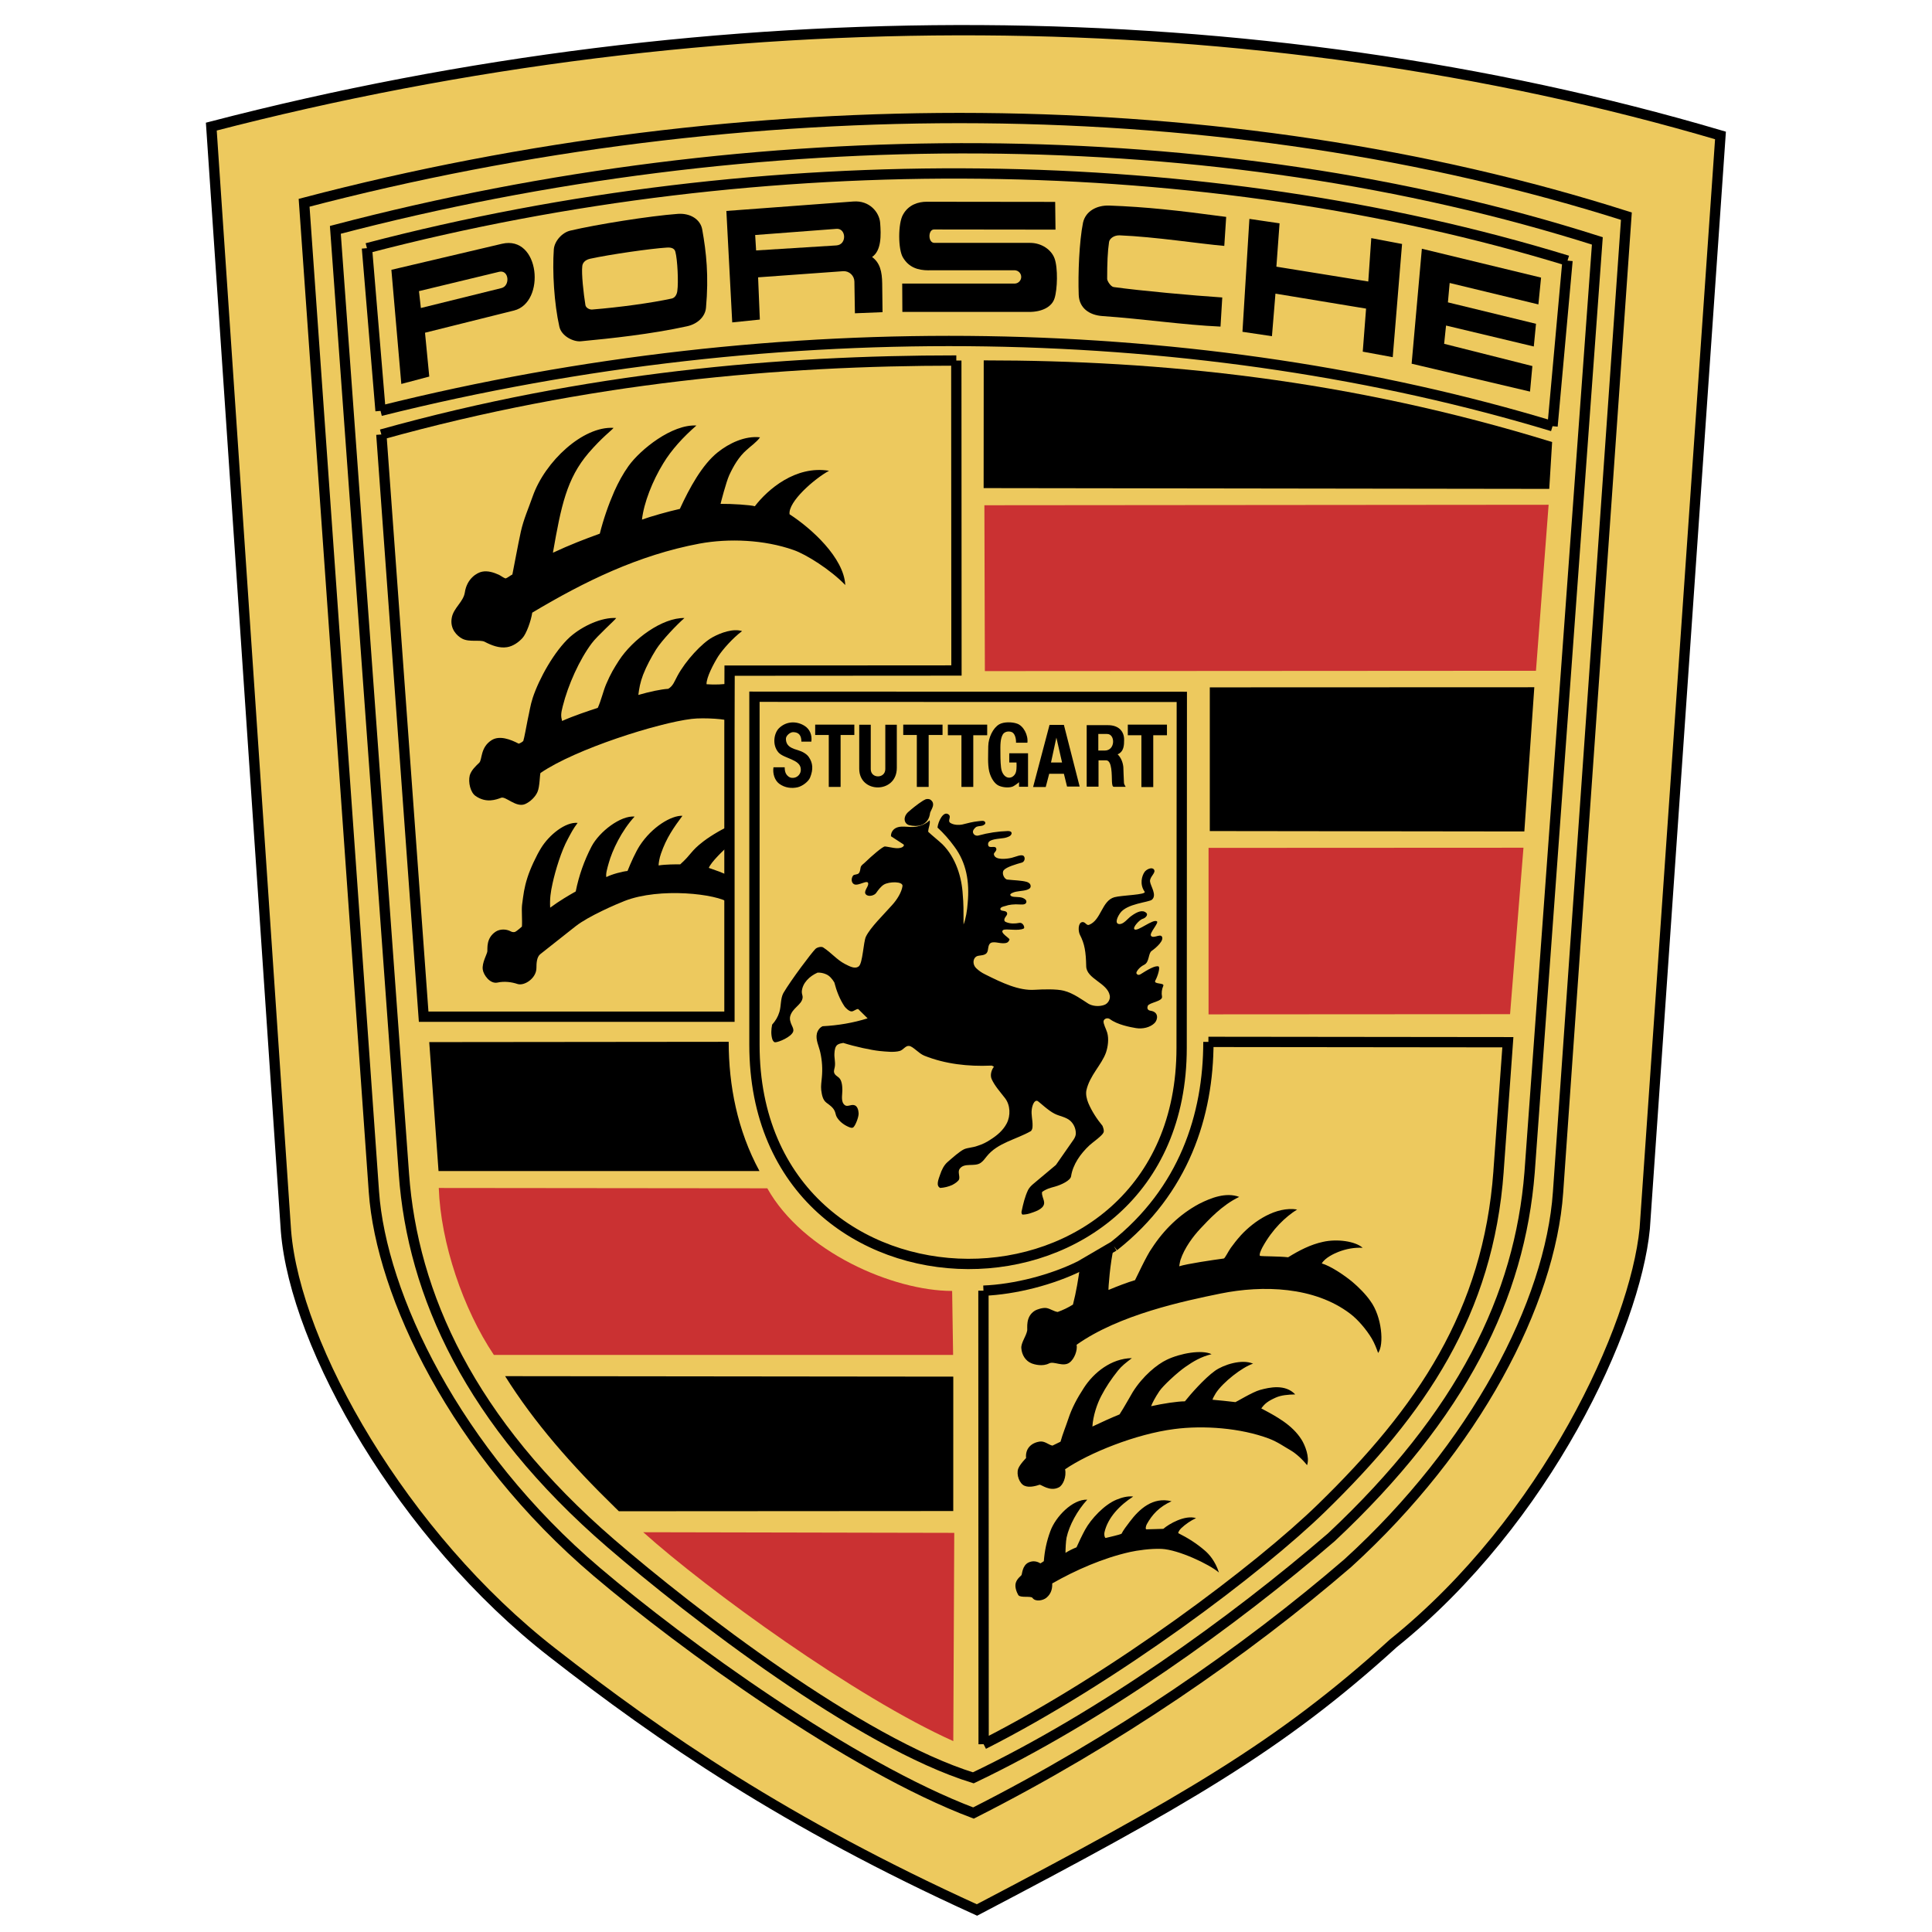 <svg width="64" height="64" viewBox="0 0 64 64" fill="none" xmlns="http://www.w3.org/2000/svg">
<g clip-path="url(#clip0_10704_19440)">
<path fill-rule="evenodd" clip-rule="evenodd" d="M46.158 54.435C42.403 57.856 39.171 59.699 32.363 63.271C26.025 60.389 21.888 57.547 18.301 54.748C13.343 50.888 9.782 44.621 9.473 40.778L7 4.194C23.755 -0.161 41.577 -0.062 56.993 4.487L54.484 40.7C54.164 43.979 51.231 50.356 46.158 54.435Z" fill="#EDC95E" stroke="black" stroke-width="0.341" stroke-miterlimit="2.613"/>
<path fill-rule="evenodd" clip-rule="evenodd" d="M51.612 39.499L53.876 7.161C40.609 2.936 24.717 2.873 10.074 6.717L12.386 39.478C12.626 42.882 15.079 48.089 19.78 52.079C22.61 54.482 28.153 58.514 32.247 60.059C36.964 57.673 41.253 54.706 44.652 51.777C48.867 47.938 51.356 43.164 51.612 39.499Z" fill="#EDC95E" stroke="black" stroke-width="0.341" stroke-miterlimit="2.613"/>
<path fill-rule="evenodd" clip-rule="evenodd" d="M44.103 50.924C40.844 53.733 36.457 56.882 32.242 58.893C28.477 57.729 22.912 53.435 20.235 51.127C15.565 47.096 13.667 42.876 13.38 38.886L11.109 7.614C25.051 3.953 40.269 3.953 52.914 7.98L50.67 38.834C50.346 42.938 48.438 46.861 44.103 50.924Z" fill="#EDC95E" stroke="black" stroke-width="0.341" stroke-miterlimit="2.613"/>
<path d="M12.156 8.221L12.606 13.611M12.606 13.611C25.915 10.285 39.856 10.619 51.43 14.118M51.43 14.118L51.926 8.634M51.926 8.634C39.935 4.958 25.376 4.759 12.156 8.222" stroke="black" stroke-width="0.341" stroke-miterlimit="2.613"/>
<path fill-rule="evenodd" clip-rule="evenodd" d="M45.253 10.223L42.251 9.727L42.135 11.137L41.158 10.991L41.388 7.251L42.387 7.398L42.282 8.834L45.326 9.325L45.425 7.888L46.445 8.082L46.136 11.832L45.143 11.649L45.253 10.223ZM30.766 8.955C30.4 8.955 30.107 8.855 29.913 8.532C29.746 8.265 29.746 7.398 29.913 7.111C30.096 6.777 30.426 6.683 30.698 6.683L34.954 6.688L34.965 7.607L30.939 7.602C30.74 7.602 30.735 8.046 30.954 8.046H34.128C34.5 8.046 34.829 8.271 34.934 8.563C35.049 8.876 35.028 9.587 34.934 9.879C34.845 10.172 34.51 10.333 34.091 10.333H29.892L29.887 9.393H33.626C33.681 9.389 33.733 9.364 33.77 9.323C33.808 9.282 33.829 9.229 33.829 9.174C33.829 9.118 33.808 9.065 33.77 9.024C33.733 8.984 33.681 8.959 33.626 8.954H30.766V8.955ZM28.303 9.328C28.302 9.281 28.292 9.235 28.273 9.192C28.254 9.15 28.227 9.111 28.193 9.079C28.159 9.047 28.119 9.022 28.075 9.005C28.031 8.989 27.984 8.981 27.938 8.983L25.113 9.187L25.171 10.586L24.256 10.68L24.062 6.988L28.267 6.675C28.811 6.633 29.13 7.04 29.156 7.38C29.187 7.782 29.203 8.299 28.889 8.513C29.151 8.707 29.219 8.994 29.224 9.396L29.235 10.341L28.32 10.378L28.303 9.328Z" fill="black"/>
<path fill-rule="evenodd" clip-rule="evenodd" d="M27.704 8.13C28.064 8.109 28.033 7.55 27.704 7.581L25.016 7.785L25.047 8.296L27.704 8.13Z" fill="#EDC95E"/>
<path fill-rule="evenodd" clip-rule="evenodd" d="M18.895 7.639C19.758 7.435 21.526 7.153 22.451 7.085C22.875 7.054 23.204 7.273 23.262 7.602C23.398 8.36 23.482 9.143 23.387 10.193C23.361 10.496 23.1 10.736 22.755 10.809C21.567 11.07 20.234 11.211 19.245 11.305C18.994 11.331 18.597 11.133 18.529 10.819C18.357 10.057 18.294 8.991 18.346 8.26C18.367 7.989 18.618 7.702 18.895 7.639Z" fill="black"/>
<path fill-rule="evenodd" clip-rule="evenodd" d="M22.254 9.889C22.374 9.862 22.426 9.732 22.437 9.638C22.479 9.351 22.442 8.598 22.374 8.348C22.353 8.249 22.27 8.186 22.082 8.202C21.569 8.233 20.215 8.426 19.545 8.572C19.367 8.614 19.299 8.719 19.289 8.813C19.257 9.058 19.331 9.732 19.393 10.108C19.409 10.197 19.524 10.259 19.613 10.254C20.518 10.181 21.585 10.035 22.254 9.889Z" fill="#EDC95E"/>
<path fill-rule="evenodd" clip-rule="evenodd" d="M37.089 7.796C36.891 7.791 36.755 7.911 36.739 8.015C36.692 8.324 36.676 8.72 36.676 9.237C36.676 9.305 36.791 9.493 36.891 9.509C37.79 9.634 39.537 9.791 40.489 9.854L40.431 10.819C39.181 10.762 37.874 10.563 36.52 10.47C36.075 10.438 35.751 10.198 35.734 9.77C35.708 9.065 35.751 8 35.876 7.378C35.96 6.997 36.326 6.798 36.739 6.809C37.988 6.856 38.982 6.966 40.619 7.185L40.556 8.146C39.762 8.078 38.256 7.843 37.089 7.796ZM16.626 8.076C17.892 7.779 18.085 10.024 17.028 10.286L14.079 11.022L14.22 12.474L13.294 12.719L12.965 8.938L16.626 8.076Z" fill="black"/>
<path fill-rule="evenodd" clip-rule="evenodd" d="M16.604 9.545C16.907 9.477 16.865 8.934 16.541 9.002L13.879 9.644L13.942 10.203L16.604 9.545Z" fill="#EDC95E"/>
<path fill-rule="evenodd" clip-rule="evenodd" d="M47.902 10.784L47.839 11.389L50.762 12.126L50.684 12.972L46.762 12.048L47.101 8.24L51.05 9.196L50.961 10.084L48.022 9.374L47.964 10.016L50.882 10.726L50.809 11.478L47.902 10.784Z" fill="black"/>
<path d="M24.164 27.37V24.2L24.167 22.864L24.169 22.216L31.684 22.211L31.679 11.943M31.679 11.943C25.832 11.943 19.426 12.497 12.633 14.393M12.633 14.393L14.034 33.679H24.164V27.37" stroke="black" stroke-width="0.341" stroke-miterlimit="2.613"/>
<path fill-rule="evenodd" clip-rule="evenodd" d="M24.153 23.894C24.153 23.826 23.322 23.763 22.908 23.815C21.81 23.946 19.065 24.808 17.904 25.607C17.878 25.675 17.883 26.056 17.805 26.233C17.737 26.395 17.564 26.562 17.397 26.635C17.098 26.766 16.753 26.369 16.602 26.427C16.445 26.484 16.11 26.62 15.749 26.364C15.587 26.249 15.504 25.925 15.561 25.685C15.613 25.512 15.76 25.377 15.875 25.267C15.98 25.163 15.906 24.761 16.283 24.52C16.544 24.354 16.905 24.49 17.183 24.635C17.245 24.614 17.287 24.588 17.334 24.547C17.37 24.437 17.428 24.102 17.48 23.841C17.544 23.559 17.564 23.376 17.648 23.116C17.857 22.484 18.359 21.575 18.882 21.1C19.295 20.734 19.938 20.442 20.414 20.473C20.367 20.546 19.776 21.073 19.603 21.309C19.195 21.851 18.819 22.687 18.641 23.397C18.578 23.637 18.578 23.727 18.62 23.883C19.007 23.71 19.509 23.544 19.802 23.449C19.917 23.194 19.98 22.901 20.079 22.666C20.236 22.3 20.336 22.144 20.498 21.888C20.963 21.168 21.946 20.457 22.673 20.473C22.432 20.682 21.93 21.204 21.732 21.517C21.57 21.778 21.418 22.06 21.303 22.353C21.204 22.614 21.173 22.807 21.146 23.021C21.523 22.912 21.894 22.833 22.135 22.818C22.297 22.729 22.349 22.556 22.438 22.395C22.715 21.878 23.259 21.298 23.604 21.11C23.881 20.958 24.289 20.812 24.582 20.906C24.268 21.141 23.939 21.517 23.792 21.742C23.641 21.982 23.395 22.447 23.405 22.666C23.662 22.687 23.996 22.674 24.142 22.637L24.153 23.894L24.157 22.557L24.153 23.894Z" fill="black"/>
<path fill-rule="evenodd" clip-rule="evenodd" d="M20.821 15.437C21.219 14.884 22.264 14.049 23.07 14.096C22.631 14.477 22.244 14.9 21.972 15.349C21.616 15.928 21.328 16.655 21.266 17.213C21.532 17.114 22.16 16.937 22.521 16.858C22.84 16.164 23.258 15.396 23.776 14.983C24.147 14.685 24.68 14.429 25.177 14.487C25.062 14.649 24.874 14.774 24.733 14.905C24.476 15.129 24.299 15.433 24.157 15.741C24.053 15.97 23.875 16.66 23.87 16.691C24.23 16.686 24.869 16.727 25.005 16.77C25.428 16.216 26.354 15.412 27.463 15.595C26.982 15.856 26.103 16.618 26.155 17.036C26.877 17.501 27.954 18.477 28.001 19.38C27.51 18.869 26.699 18.362 26.291 18.221C25.313 17.876 24.147 17.829 23.174 18.007C21.145 18.388 19.352 19.266 17.631 20.295C17.59 20.572 17.438 20.989 17.312 21.13C17.187 21.271 16.998 21.407 16.795 21.439C16.538 21.48 16.277 21.376 16.057 21.261C15.916 21.182 15.545 21.282 15.31 21.156C15.148 21.072 14.896 20.837 14.965 20.467C15.022 20.138 15.351 19.939 15.398 19.626C15.466 19.167 15.801 18.968 15.974 18.937C16.162 18.9 16.355 18.963 16.528 19.041C16.601 19.078 16.679 19.141 16.748 19.162C16.816 19.141 16.915 19.057 16.973 19.031C16.988 18.978 17.161 18.023 17.255 17.605C17.349 17.187 17.511 16.832 17.647 16.441C18.055 15.282 19.315 14.111 20.325 14.174C20.272 14.248 19.948 14.482 19.498 15.004C18.771 15.856 18.588 16.759 18.316 18.31C18.876 18.049 19.362 17.861 19.869 17.678C19.99 17.198 20.152 16.728 20.351 16.273C20.482 15.981 20.638 15.693 20.821 15.437Z" fill="black"/>
<path fill-rule="evenodd" clip-rule="evenodd" d="M51.3 16.721L32.609 16.737L32.625 22.231L50.881 22.22L51.3 16.721Z" fill="#CA3132"/>
<path fill-rule="evenodd" clip-rule="evenodd" d="M36.903 41.294C36.773 41.821 36.71 42.709 36.721 42.731C37.039 42.599 37.337 42.484 37.599 42.407C37.62 42.375 37.992 41.566 38.159 41.346C38.551 40.741 39.079 40.223 39.722 39.879C40.125 39.675 40.616 39.487 41.051 39.649C40.48 39.92 40.036 40.412 39.769 40.694C39.523 40.955 39.235 41.341 39.105 41.738C39.084 41.806 39.063 41.947 39.063 41.947C39.329 41.863 40.182 41.738 40.538 41.69C40.579 41.685 40.689 41.45 40.773 41.335C40.878 41.195 40.94 41.106 41.108 40.918C41.537 40.453 42.264 39.957 42.969 40.066C42.583 40.312 42.158 40.703 41.819 41.32C41.772 41.414 41.709 41.544 41.735 41.602C41.84 41.623 42.358 41.612 42.671 41.649C43.032 41.425 43.414 41.226 43.827 41.138C44.292 41.032 44.899 41.117 45.14 41.335C44.858 41.32 44.59 41.372 44.334 41.471C44.188 41.529 43.895 41.665 43.785 41.853C44.063 41.931 44.517 42.229 44.805 42.469C45.003 42.636 45.244 42.876 45.395 43.096C45.778 43.613 45.856 44.542 45.652 44.819C45.595 44.657 45.531 44.495 45.443 44.343C45.26 44.036 44.972 43.702 44.726 43.518C43.539 42.615 41.829 42.568 40.434 42.85C39.235 43.096 37.076 43.545 35.664 44.547C35.7 44.726 35.59 45.022 35.428 45.138C35.214 45.294 34.91 45.08 34.754 45.164C34.539 45.274 34.273 45.205 34.163 45.159C33.974 45.08 33.849 44.887 33.833 44.662C33.818 44.484 33.99 44.271 34.027 44.078C34.043 43.999 33.959 43.613 34.288 43.414C34.351 43.378 34.539 43.31 34.67 43.331C34.8 43.357 34.905 43.44 35.036 43.461C35.213 43.398 35.383 43.316 35.543 43.216C35.648 42.813 35.726 42.348 35.779 41.936L36.903 41.294Z" fill="black"/>
<path d="M35.779 41.935C34.842 42.4 33.618 42.713 32.578 42.755M32.578 42.755L32.584 57.78M32.584 57.78C36.95 55.566 41.74 51.942 43.78 49.952C47.079 46.739 49.302 43.486 49.642 38.796M49.641 38.796L49.95 34.525L40.03 34.514M40.03 34.514C40.03 36.937 39.225 39.447 36.899 41.281M36.899 41.281L35.779 41.935" stroke="black" stroke-width="0.341" stroke-miterlimit="2.613"/>
<path fill-rule="evenodd" clip-rule="evenodd" d="M37.086 46.854C37.243 46.614 37.432 46.264 37.525 46.112C37.855 45.585 38.331 45.193 38.655 45.042C39.099 44.828 39.816 44.702 40.135 44.859C39.784 44.943 39.518 45.105 39.272 45.277C39.02 45.449 38.529 45.899 38.404 46.087C38.263 46.296 38.168 46.483 38.132 46.582C38.529 46.494 39.005 46.421 39.251 46.421C39.429 46.196 39.899 45.658 40.25 45.408C40.532 45.209 41.134 45.011 41.51 45.173C41.149 45.288 40.511 45.789 40.276 46.149C40.224 46.233 40.176 46.322 40.166 46.368C40.359 46.385 40.725 46.421 40.925 46.447C40.945 46.447 41.489 46.113 41.735 46.045C42.054 45.956 42.577 45.842 42.906 46.192C42.666 46.197 42.44 46.217 42.263 46.296C42.007 46.411 41.897 46.494 41.782 46.656C42.284 46.922 42.807 47.2 43.116 47.691C43.225 47.863 43.393 48.27 43.298 48.536C43.142 48.338 42.927 48.145 42.755 48.045C42.509 47.904 42.331 47.769 42.033 47.654C41.097 47.304 39.873 47.21 38.895 47.34C37.63 47.502 36.076 48.129 35.282 48.672C35.334 48.917 35.214 49.205 35.073 49.272C34.775 49.424 34.487 49.168 34.435 49.184C34.356 49.21 34.115 49.293 33.943 49.22C33.771 49.153 33.661 48.849 33.729 48.656C33.781 48.51 33.99 48.3 33.99 48.3C33.958 47.982 34.168 47.789 34.456 47.752C34.618 47.737 34.733 47.862 34.864 47.888C34.984 47.831 35.068 47.789 35.131 47.758C35.204 47.496 35.314 47.23 35.386 47.011C35.507 46.64 35.685 46.311 35.91 45.967C36.233 45.47 36.809 45 37.495 44.99C37.285 45.152 37.165 45.241 37.034 45.403C36.81 45.685 36.637 45.941 36.48 46.243C36.339 46.509 36.208 46.906 36.187 47.256C36.438 47.136 36.825 46.959 37.086 46.854ZM36.985 49.679C37.163 49.606 37.351 49.554 37.539 49.575C37.1 49.857 36.697 50.269 36.587 50.76C36.577 50.812 36.577 50.916 36.624 50.948C36.749 50.916 37.068 50.848 37.152 50.807C37.204 50.698 37.335 50.526 37.424 50.41C37.737 49.993 38.188 49.575 38.809 49.731C38.402 49.914 38.167 50.17 37.988 50.494C37.957 50.552 37.936 50.661 37.977 50.661C38.083 50.661 38.48 50.645 38.537 50.645C38.72 50.483 39.254 50.175 39.62 50.29C39.437 50.376 39.27 50.491 39.123 50.63C39.087 50.671 39.039 50.724 39.029 50.786C39.354 50.948 39.641 51.131 39.908 51.361C40.05 51.481 40.253 51.705 40.379 52.092C40.065 51.821 39.039 51.335 38.48 51.309C38.115 51.293 37.66 51.361 37.429 51.413C36.545 51.611 35.635 52.009 34.856 52.453C34.861 52.604 34.835 52.787 34.663 52.928C34.548 53.022 34.297 53.069 34.203 52.933C34.151 52.86 33.81 52.938 33.737 52.844C33.737 52.844 33.648 52.708 33.637 52.546C33.627 52.374 33.742 52.27 33.836 52.181C33.863 52.15 33.858 51.857 34.077 51.757C34.213 51.695 34.349 51.716 34.464 51.789C34.511 51.763 34.547 51.737 34.578 51.716C34.605 51.377 34.668 51.063 34.793 50.724C34.966 50.243 35.531 49.658 36.017 49.679C35.688 50.034 35.421 50.526 35.332 50.933C35.306 51.063 35.296 51.319 35.296 51.44C35.412 51.368 35.535 51.307 35.661 51.257C35.714 51.132 35.865 50.818 35.944 50.676C36.143 50.311 36.587 49.841 36.985 49.679Z" fill="black"/>
<path fill-rule="evenodd" clip-rule="evenodd" d="M14.535 39.353C14.598 41.171 15.341 43.364 16.36 44.884H31.573L31.541 42.764C29.586 42.764 26.6 41.474 25.418 39.364L14.535 39.353Z" fill="#CA3132"/>
<path d="M24.992 34.611C24.992 44.273 39.143 44.273 39.143 34.711M39.143 34.711L39.149 23.085L24.992 23.08V34.611" stroke="black" stroke-width="0.341" stroke-miterlimit="2.613"/>
<path fill-rule="evenodd" clip-rule="evenodd" d="M29.551 29.983C29.718 29.8 29.865 29.559 29.896 29.356C29.922 29.189 29.452 29.199 29.279 29.304C29.185 29.361 29.096 29.476 29.023 29.581C28.97 29.659 28.782 29.721 28.688 29.633C28.588 29.538 28.767 29.377 28.761 29.277C28.761 29.111 28.442 29.361 28.296 29.293C28.196 29.246 28.191 29.095 28.259 29.006C28.296 28.959 28.4 28.98 28.448 28.928C28.495 28.875 28.495 28.798 28.511 28.729C28.532 28.651 28.615 28.615 28.667 28.557C28.866 28.364 29.243 28.035 29.316 28.04C29.488 28.056 29.734 28.144 29.885 28.066C29.917 28.051 29.974 27.999 29.922 27.967L29.514 27.701C29.512 27.659 29.52 27.617 29.536 27.578C29.552 27.539 29.577 27.504 29.608 27.476C29.796 27.309 30.089 27.424 30.335 27.387C30.507 27.361 30.67 27.293 30.795 27.173C30.826 27.298 30.748 27.424 30.748 27.554C30.905 27.701 31.067 27.826 31.219 27.967C31.668 28.416 31.862 29.069 31.893 29.643C31.919 29.91 31.919 30.181 31.919 30.625C31.993 30.438 32.039 30.16 32.055 29.92C32.123 29.21 32.013 28.578 31.611 28.04C31.447 27.813 31.262 27.604 31.056 27.414C31.077 27.205 31.255 26.849 31.422 26.98C31.532 27.064 31.37 27.189 31.485 27.262C31.611 27.341 31.794 27.33 31.872 27.314C32.056 27.267 32.233 27.221 32.4 27.205C32.479 27.2 32.609 27.163 32.636 27.241C32.657 27.294 32.6 27.33 32.542 27.351C32.474 27.372 32.37 27.357 32.312 27.414C32.264 27.461 32.218 27.513 32.233 27.581C32.254 27.659 32.338 27.701 32.421 27.675C32.737 27.588 33.062 27.539 33.389 27.529C33.562 27.529 33.525 27.654 33.441 27.701C33.384 27.732 33.294 27.759 33.237 27.764C32.929 27.8 32.699 27.821 32.735 27.999C32.761 28.119 32.955 28.004 32.996 28.092C33.044 28.186 32.913 28.239 32.924 28.302C32.955 28.5 33.337 28.458 33.514 28.416C33.645 28.385 33.854 28.28 33.918 28.364C33.975 28.437 33.928 28.552 33.854 28.573C33.666 28.625 33.342 28.719 33.253 28.824C33.169 28.923 33.269 29.127 33.368 29.137C33.592 29.163 33.839 29.163 34.017 29.215C34.084 29.236 34.142 29.283 34.142 29.356C34.142 29.435 34.063 29.461 34.001 29.482C33.88 29.518 33.677 29.518 33.566 29.565C33.53 29.581 33.457 29.607 33.467 29.649C33.498 29.727 33.656 29.706 33.786 29.722C33.86 29.727 34.001 29.785 34.001 29.863C34.001 29.946 33.928 29.972 33.796 29.962C33.592 29.946 33.405 29.972 33.316 30.009C33.289 30.019 33.133 30.04 33.137 30.114C33.148 30.202 33.316 30.145 33.357 30.234C33.394 30.317 33.279 30.364 33.269 30.469C33.269 30.511 33.289 30.531 33.331 30.547C33.467 30.605 33.624 30.599 33.76 30.573C33.901 30.547 33.953 30.735 33.917 30.756C33.734 30.855 33.326 30.751 33.232 30.808C33.101 30.892 33.451 31.08 33.441 31.122C33.43 31.169 33.389 31.216 33.357 31.227C33.18 31.294 32.95 31.164 32.819 31.237C32.709 31.305 32.756 31.477 32.688 31.566C32.604 31.676 32.416 31.629 32.332 31.692C32.223 31.77 32.217 31.957 32.338 32.073C32.432 32.161 32.521 32.224 32.641 32.281C33.186 32.553 33.75 32.825 34.278 32.788C34.55 32.772 34.994 32.757 35.24 32.819C35.559 32.898 35.883 33.143 36.051 33.247C36.187 33.331 36.407 33.352 36.579 33.29C36.704 33.247 36.788 33.101 36.762 32.976C36.683 32.558 35.993 32.428 35.982 32.01C35.972 31.53 35.931 31.268 35.773 30.965C35.716 30.85 35.705 30.584 35.842 30.547C35.951 30.521 35.988 30.673 36.077 30.636C36.48 30.479 36.495 29.842 36.914 29.722C37.16 29.654 37.986 29.644 37.918 29.539C37.745 29.294 37.824 29.012 37.918 28.881C37.98 28.798 38.153 28.714 38.221 28.798C38.315 28.907 38.08 29.038 38.096 29.2C38.112 29.351 38.331 29.644 38.164 29.8C38.065 29.894 37.316 29.926 37.097 30.26C36.961 30.463 36.946 30.626 37.108 30.61C37.238 30.594 37.348 30.438 37.468 30.349C37.682 30.192 37.855 30.129 37.976 30.244C38.038 30.302 37.955 30.412 37.84 30.442C37.745 30.474 37.515 30.72 37.578 30.782C37.672 30.881 38.195 30.427 38.326 30.521C38.394 30.573 38.069 30.907 38.127 30.996C38.195 31.106 38.415 30.934 38.483 31.017C38.581 31.143 38.31 31.388 38.153 31.498C38.033 31.576 38.08 31.868 37.907 31.957C37.714 32.051 37.625 32.218 37.646 32.244C37.667 32.286 37.713 32.317 37.787 32.27C38.001 32.134 38.268 31.973 38.378 32.015C38.44 32.041 38.352 32.338 38.273 32.479C38.194 32.62 38.592 32.542 38.534 32.662C38.485 32.772 38.471 32.894 38.493 33.012C38.524 33.174 38.064 33.21 38.022 33.32C37.975 33.446 38.069 33.477 38.117 33.483C38.394 33.524 38.357 33.78 38.247 33.89C38.101 34.036 37.849 34.094 37.63 34.057C37.442 34.025 37.018 33.947 36.767 33.759C36.689 33.702 36.574 33.744 36.558 33.822C36.542 33.911 36.637 34.073 36.678 34.209C36.736 34.412 36.704 34.668 36.637 34.867C36.49 35.279 36.098 35.623 35.988 36.12C35.962 36.251 35.999 36.412 36.051 36.538C36.166 36.809 36.333 37.066 36.522 37.295C36.548 37.368 36.584 37.452 36.553 37.52C36.511 37.624 36.187 37.849 36.093 37.937C35.795 38.214 35.539 38.575 35.481 38.966C35.46 39.106 35.157 39.248 34.953 39.306C34.801 39.347 34.644 39.389 34.519 39.488C34.503 39.603 34.571 39.703 34.587 39.817C34.613 40.015 34.362 40.115 34.168 40.178C34.076 40.213 33.979 40.232 33.881 40.235C33.845 40.235 33.834 40.172 33.839 40.141C33.896 39.87 33.949 39.65 34.053 39.426C34.095 39.342 34.163 39.274 34.231 39.217L34.979 38.59L35.565 37.749C35.617 37.671 35.638 37.603 35.638 37.546C35.638 37.384 35.57 37.233 35.455 37.128C35.309 36.998 35.094 36.977 34.932 36.892C34.723 36.789 34.419 36.496 34.377 36.475C34.262 36.417 34.194 36.626 34.179 36.746C34.153 36.929 34.21 37.102 34.205 37.284C34.205 37.368 34.195 37.416 34.153 37.467C33.662 37.749 33.05 37.853 32.689 38.303C32.625 38.381 32.569 38.465 32.485 38.522C32.28 38.663 31.941 38.501 31.789 38.721C31.721 38.82 31.8 38.951 31.773 39.06C31.758 39.123 31.637 39.206 31.544 39.254C31.418 39.31 31.284 39.343 31.146 39.352C30.995 39.28 31.089 39.066 31.141 38.914C31.193 38.757 31.267 38.601 31.387 38.496C31.565 38.34 31.789 38.142 31.931 38.073C32.051 38.016 32.234 38.016 32.38 37.958C32.535 37.911 32.681 37.84 32.814 37.749C33.029 37.614 33.227 37.447 33.348 37.216C33.484 36.956 33.468 36.606 33.295 36.381C33.139 36.177 32.956 35.979 32.851 35.749C32.794 35.624 32.835 35.452 32.925 35.337C32.919 35.332 32.857 35.289 32.82 35.3C32.072 35.332 31.314 35.249 30.619 34.971C30.435 34.898 30.247 34.663 30.116 34.648C29.996 34.632 29.923 34.783 29.802 34.815C29.609 34.867 29.358 34.836 29.133 34.815C28.872 34.788 28.328 34.673 27.935 34.548C27.873 34.559 27.805 34.569 27.747 34.606C27.663 34.663 27.648 34.788 27.642 34.894C27.632 35.034 27.674 35.165 27.658 35.311C27.653 35.384 27.611 35.463 27.632 35.531C27.653 35.614 27.737 35.651 27.794 35.703C27.888 35.792 27.904 35.974 27.904 36.12C27.904 36.282 27.846 36.496 27.983 36.607C28.066 36.675 28.181 36.585 28.286 36.607C28.401 36.627 28.437 36.768 28.443 36.878C28.448 37.003 28.343 37.269 28.275 37.337C28.228 37.385 28.15 37.348 28.092 37.322C27.941 37.254 27.8 37.144 27.716 36.998C27.68 36.935 27.68 36.857 27.643 36.79C27.585 36.675 27.481 36.607 27.376 36.528C27.251 36.434 27.225 36.263 27.204 36.11C27.188 35.97 27.214 35.833 27.225 35.692C27.252 35.413 27.234 35.131 27.172 34.857C27.125 34.648 27.01 34.439 27.062 34.23C27.089 34.131 27.156 34.037 27.251 33.995C27.758 33.969 28.26 33.885 28.741 33.734L28.428 33.425C28.349 33.425 28.286 33.504 28.208 33.504C28.124 33.504 28.009 33.384 27.978 33.342C27.816 33.102 27.711 32.825 27.638 32.544C27.57 32.434 27.486 32.323 27.361 32.272C27.273 32.233 27.179 32.216 27.084 32.219C26.822 32.334 26.581 32.559 26.561 32.846C26.555 32.92 26.597 32.982 26.587 33.055C26.571 33.18 26.477 33.264 26.388 33.353C26.299 33.441 26.215 33.53 26.179 33.655C26.148 33.76 26.184 33.869 26.231 33.969C26.262 34.037 26.299 34.104 26.273 34.177C26.21 34.35 25.797 34.527 25.677 34.527C25.635 34.527 25.598 34.47 25.583 34.423C25.536 34.266 25.546 34.099 25.578 33.942C25.688 33.822 25.771 33.682 25.818 33.525C25.881 33.316 25.849 33.092 25.949 32.898C26.21 32.455 26.88 31.567 27.011 31.436C27.068 31.378 27.209 31.347 27.267 31.384C27.549 31.567 27.717 31.791 27.988 31.932C28.135 32.005 28.318 32.115 28.449 32.01C28.579 31.906 28.601 31.206 28.684 31.028C28.835 30.719 29.259 30.312 29.551 29.983ZM34.756 25.633L34.641 26.071H34.223L34.767 24.013H35.243L35.765 26.055H35.347L35.243 25.633H34.756ZM33.657 24.605C33.663 24.469 33.621 24.291 33.511 24.249C33.396 24.208 33.276 24.244 33.224 24.322C33.135 24.469 33.135 24.667 33.14 24.97C33.14 25.153 33.146 25.409 33.182 25.529C33.271 25.806 33.506 25.822 33.621 25.649C33.679 25.566 33.679 25.404 33.673 25.258H33.433V24.954H34.055V26.062H33.757V25.91C33.752 25.921 33.621 26.02 33.558 26.051C33.454 26.098 33.255 26.098 33.093 26.03C32.957 25.973 32.827 25.79 32.769 25.555C32.712 25.309 32.737 24.991 32.737 24.719C32.743 24.432 32.894 24.113 33.103 23.993C33.25 23.91 33.521 23.91 33.694 23.972C33.904 24.046 34.065 24.349 34.034 24.604H33.657V24.605ZM26.652 24.044C26.82 24.149 26.908 24.342 26.877 24.567H26.547C26.547 24.358 26.459 24.258 26.281 24.253C26.171 24.248 26.035 24.374 26.035 24.468C26.03 24.744 26.276 24.802 26.443 24.854C26.568 24.891 26.72 24.969 26.793 25.078C26.929 25.277 26.945 25.486 26.835 25.758C26.783 25.888 26.584 26.044 26.417 26.081C26.229 26.123 25.999 26.102 25.811 25.961C25.659 25.846 25.591 25.621 25.622 25.418H25.994C25.994 25.517 26.009 25.59 26.051 25.653C26.082 25.695 26.14 25.762 26.239 25.768C26.279 25.771 26.318 25.765 26.355 25.751C26.392 25.737 26.426 25.715 26.453 25.686C26.48 25.658 26.501 25.624 26.514 25.587C26.527 25.549 26.531 25.509 26.527 25.47C26.506 25.152 25.973 25.131 25.789 24.927C25.569 24.676 25.638 24.274 25.816 24.112C26.061 23.883 26.396 23.883 26.652 24.044ZM37.212 25.406C37.216 25.485 37.222 25.761 37.233 25.939C37.238 25.991 37.29 26.059 37.29 26.064H36.897C36.846 26.064 36.84 25.97 36.835 25.892C36.825 25.683 36.845 25.187 36.641 25.187H36.39V26.059H35.998V24.022H36.704C37.059 24.022 37.238 24.226 37.238 24.503C37.238 24.686 37.232 24.899 37.023 24.988C37.133 25.093 37.195 25.25 37.212 25.406Z" fill="black"/>
<path fill-rule="evenodd" clip-rule="evenodd" d="M36.676 24.314H36.383V24.863H36.597C36.954 24.863 36.948 24.314 36.676 24.314Z" fill="#EDC95E"/>
<path fill-rule="evenodd" clip-rule="evenodd" d="M27.846 26.067H27.454V24.348H27.004V24.004H28.301V24.348H27.846V26.067ZM30.371 26.067V24.348H29.921V24.004H31.223V24.348H30.763V26.067H30.371ZM31.399 24.004H32.702V24.355H32.241V26.067H31.849V24.355H31.399V24.004ZM38.203 24.355V26.073H37.81V24.355H37.36V24.005H38.657V24.355H38.203ZM29.327 25.475V24.008H29.708V25.439C29.708 26.295 28.463 26.295 28.463 25.465V24.008H28.845V25.48C28.845 25.799 29.327 25.799 29.327 25.475Z" fill="black"/>
<path d="M30.207 27.019C30.322 26.92 30.483 26.784 30.672 26.664C30.839 26.554 30.651 26.805 30.641 26.909C30.609 27.191 30.395 27.222 30.159 27.17C30.118 27.16 30.134 27.081 30.207 27.019Z" stroke="black" stroke-width="0.341" stroke-miterlimit="2.613"/>
<path fill-rule="evenodd" clip-rule="evenodd" d="M40.035 33.602L50.023 33.596L50.467 28.082L40.035 28.087V33.602ZM31.611 50.778L21.309 50.757C23.432 52.663 28.347 56.23 31.579 57.676L31.611 50.778Z" fill="#CA3132"/>
<path fill-rule="evenodd" clip-rule="evenodd" d="M24.16 29.029V29.912C23.753 29.609 21.859 29.39 20.693 29.844C20.411 29.953 19.491 30.351 19.072 30.68L17.896 31.609C17.78 31.703 17.77 31.907 17.77 32.064C17.77 32.408 17.368 32.669 17.143 32.596C16.96 32.533 16.709 32.497 16.479 32.549C16.233 32.601 16.013 32.293 15.992 32.115C15.961 31.896 16.134 31.609 16.144 31.515C16.154 31.426 16.096 31.076 16.421 30.862C16.567 30.768 16.771 30.773 16.917 30.852C16.96 30.877 17.011 30.884 17.059 30.872C17.111 30.852 17.252 30.726 17.289 30.695C17.305 30.487 17.273 30.157 17.294 29.975C17.341 29.619 17.362 29.416 17.472 29.071C17.566 28.773 17.77 28.34 17.922 28.095C18.194 27.651 18.732 27.222 19.135 27.259C18.978 27.468 18.926 27.578 18.811 27.792C18.596 28.183 18.398 28.831 18.303 29.269C18.241 29.551 18.209 29.771 18.225 30.068C18.533 29.839 18.858 29.651 19.072 29.53C19.175 29.012 19.351 28.511 19.595 28.042C19.856 27.546 20.562 27.008 21.022 27.05C20.588 27.52 20.28 28.173 20.165 28.591C20.118 28.757 20.06 28.951 20.086 29.055C20.259 28.962 20.615 28.868 20.787 28.852C20.902 28.564 21.059 28.22 21.19 28.016C21.598 27.389 22.241 27.008 22.607 27.024C22.32 27.41 22.073 27.76 21.896 28.277C21.843 28.428 21.817 28.591 21.817 28.669C22.042 28.632 22.392 28.632 22.534 28.632C22.915 28.29 22.877 28.196 23.297 27.875C23.559 27.671 24.045 27.394 24.16 27.373V27.991C23.961 28.169 23.559 28.551 23.48 28.75C23.653 28.813 23.998 28.92 24.16 29.029Z" fill="black"/>
<path fill-rule="evenodd" clip-rule="evenodd" d="M35.182 25.259L34.994 24.434L34.816 25.259H35.182Z" fill="#EDC95E"/>
<path fill-rule="evenodd" clip-rule="evenodd" d="M50.826 22.766L40.076 22.77V27.53L50.496 27.543L50.813 22.954L50.826 22.766ZM51.321 16.195L51.416 14.643C44.67 12.561 38.433 11.938 32.587 11.938L32.584 16.169L51.321 16.195ZM25.158 38.792C24.427 37.443 24.139 35.961 24.139 34.511L14.219 34.521L14.527 38.793L25.158 38.792ZM31.578 50.055L31.579 45.603L16.733 45.587C17.697 47.125 18.935 48.537 20.379 49.943C20.418 49.982 20.459 50.022 20.501 50.062L31.578 50.055Z" fill="black"/>
</g>
<defs>
<clipPath id="clip0_10704_19440">
<rect width="64" height="64" fill="white"/>
</clipPath>
</defs>
</svg>
